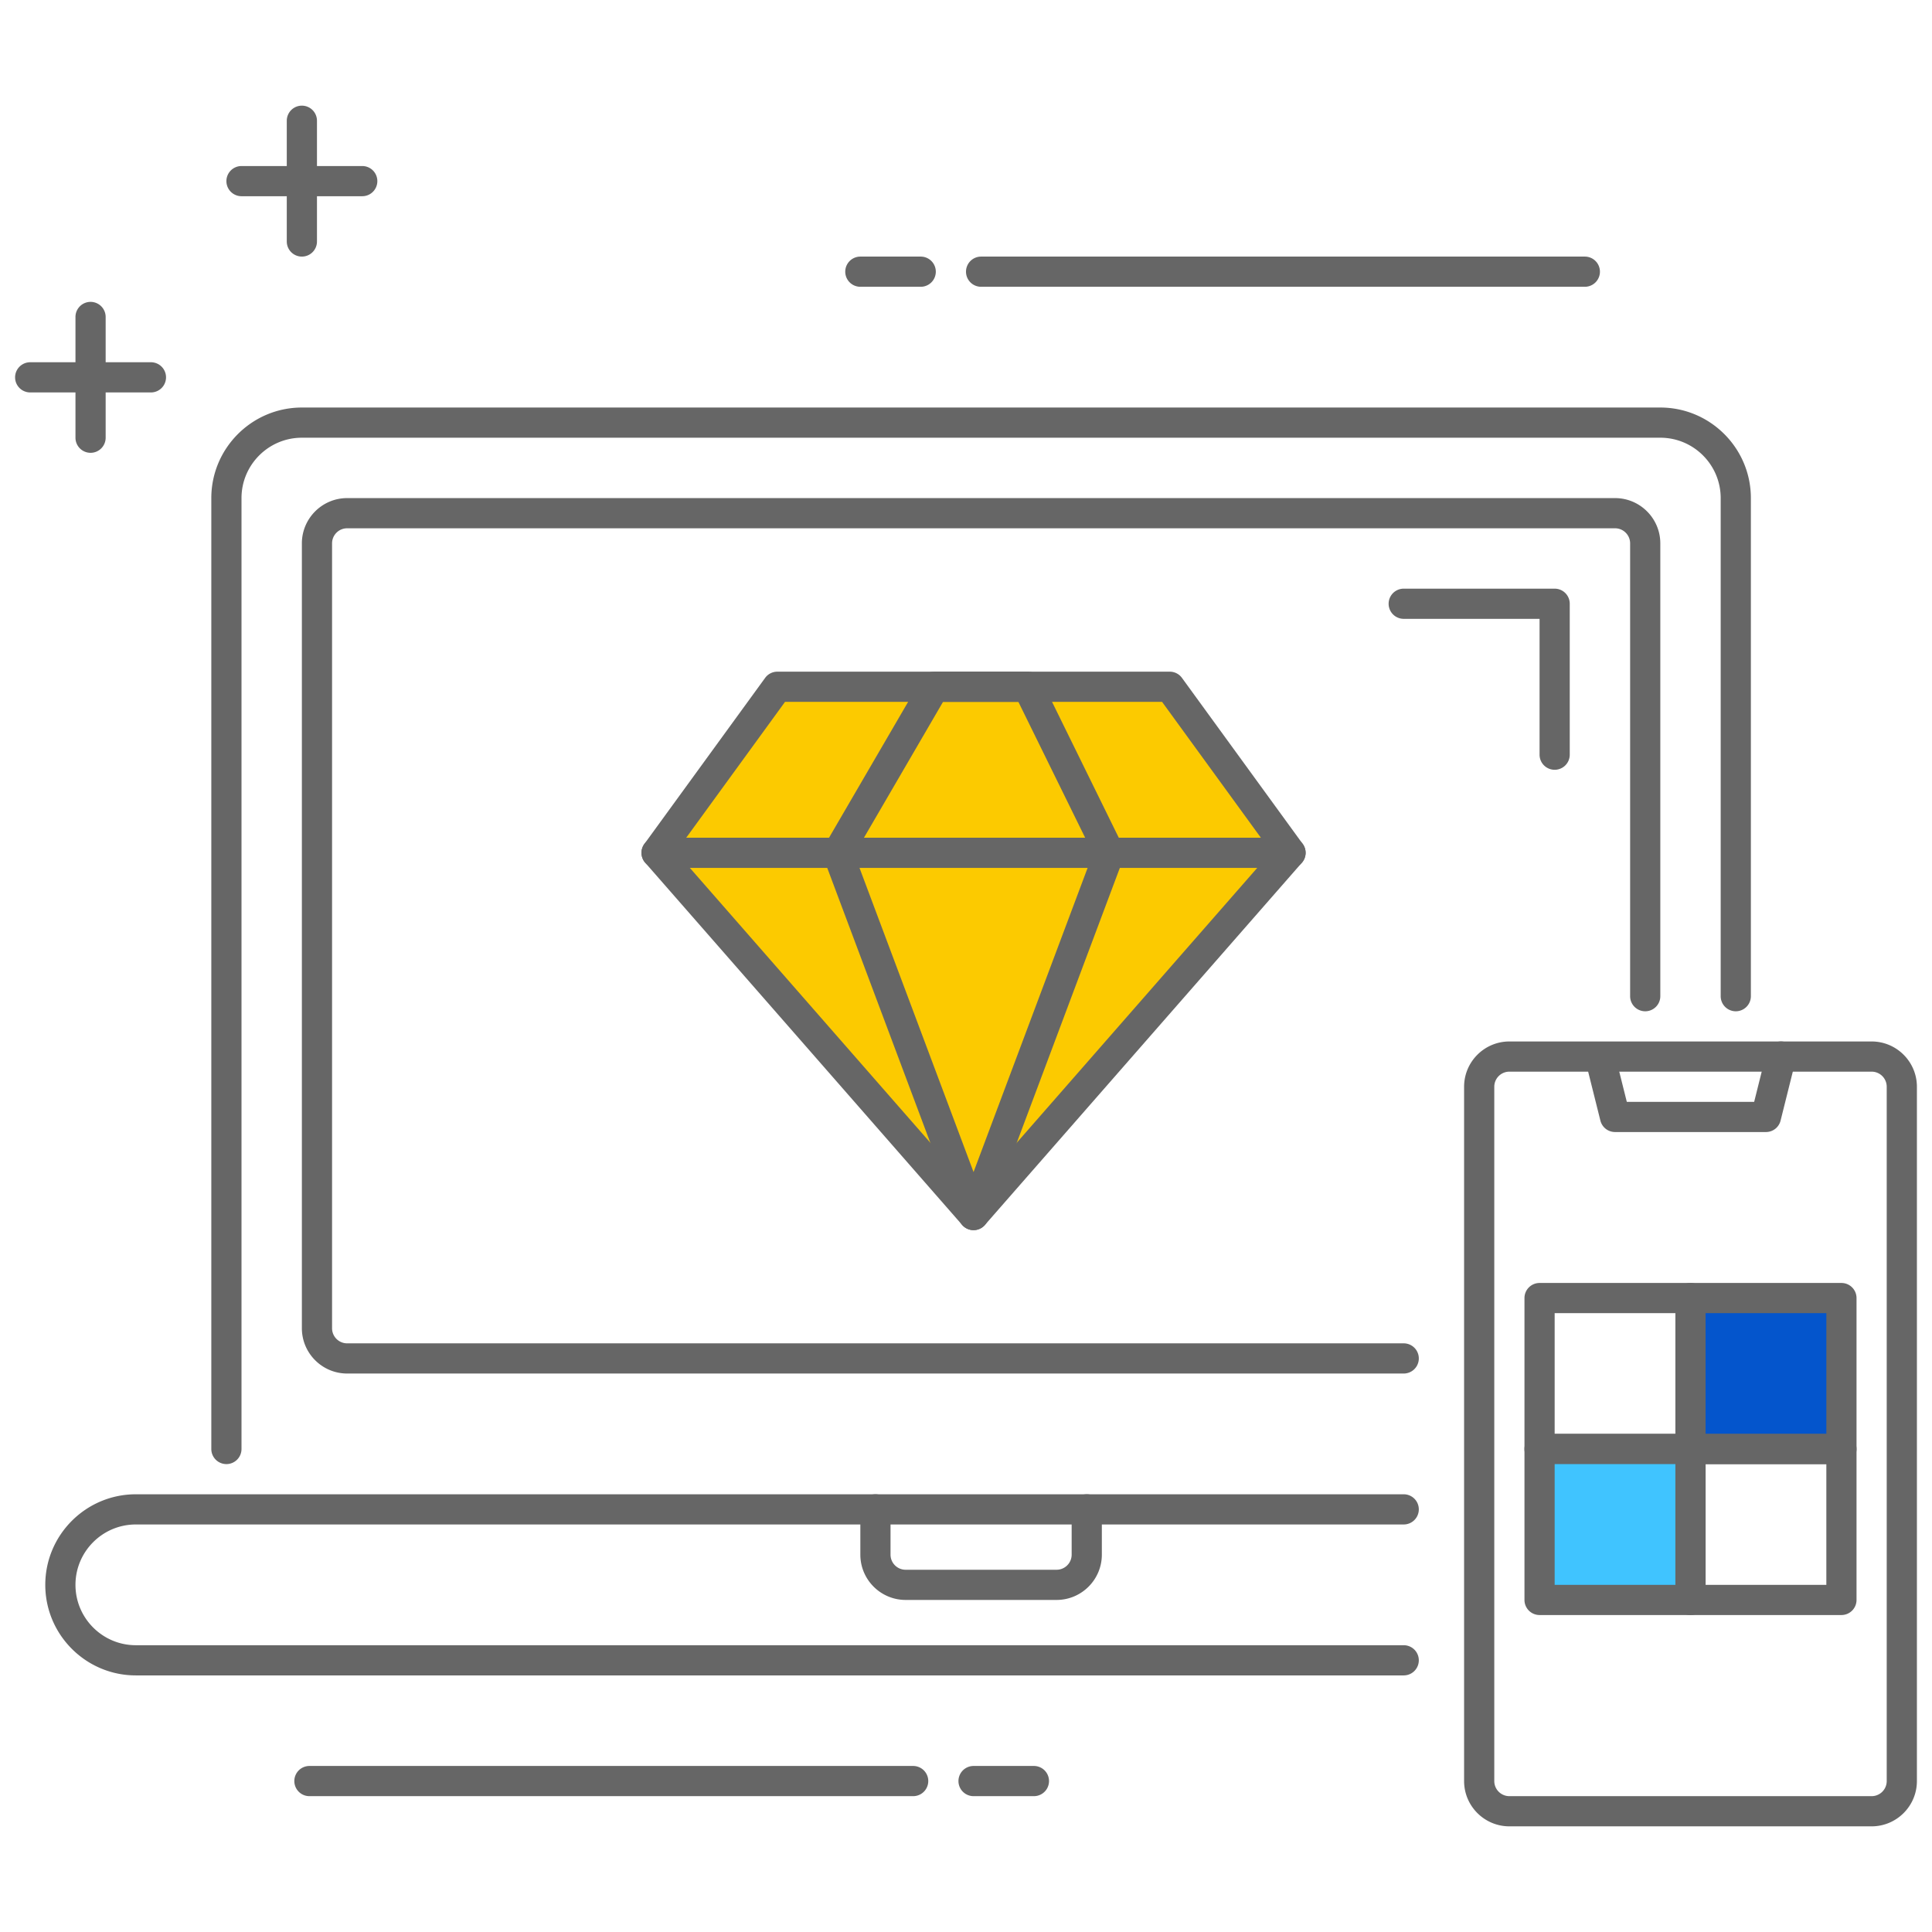 <?xml version="1.0" standalone="no"?><!DOCTYPE svg PUBLIC "-//W3C//DTD SVG 1.1//EN" "http://www.w3.org/Graphics/SVG/1.1/DTD/svg11.dtd"><svg t="1671696848941" class="icon" viewBox="0 0 1024 1024" version="1.1" xmlns="http://www.w3.org/2000/svg" p-id="4301" xmlns:xlink="http://www.w3.org/1666/xlink" width="128" height="128"><path d="M560 848h-80c-13.232 0-24-10.768-24-24V800a8 8 0 0 1 16 0v24a8 8 0 0 0 8 8h80a8 8 0 0 0 8-8V800a8 8 0 0 1 16 0v24c0 13.232-10.768 24-24 24zM192 104H128a8 8 0 0 1 0-16h64a8 8 0 0 1 0 16z" fill="#666" p-id="4302"></path><path d="M160 136a8 8 0 0 1-8-8V64a8 8 0 0 1 16 0v64a8 8 0 0 1-8 8zM80 208H16a8 8 0 0 1 0-16h64a8 8 0 0 1 0 16z" fill="#666" p-id="4303"></path><path d="M48 240a8 8 0 0 1-8-8v-64a8 8 0 0 1 16 0v64a8 8 0 0 1-8 8zM120 776A8 8 0 0 1 112 768V264c0-26.464 21.536-48 48-48h720c26.464 0 48 21.536 48 48V528a8 8 0 0 1-16 0V264c0-17.648-14.352-32-32-32H160c-17.648 0-32 14.352-32 32V768a8 8 0 0 1-8 8zM548 952h-32a8 8 0 0 1 0-16h32a8 8 0 0 1 0 16zM484 952h-320a8 8 0 0 1 0-16h320a8 8 0 0 1 0 16zM488 152h-32a8 8 0 0 1 0-16h32a8 8 0 0 1 0 16zM840 152h-320a8 8 0 0 1 0-16h320a8 8 0 0 1 0 16z" fill="#666" p-id="4304"></path><path d="M992 968H800c-13.232 0-24-10.768-24-24V576c0-13.232 10.768-24 24-24h192c13.232 0 24 10.768 24 24v368c0 13.232-10.768 24-24 24z m-192-400a8 8 0 0 0-8 8v368a8 8 0 0 0 8 8h192a8 8 0 0 0 8-8V576a8 8 0 0 0-8-8H800zM744 888h-672c-26.464 0-48-21.536-48-48s21.536-48 48-48h672a8 8 0 0 1 0 16h-672c-17.648 0-32 14.352-32 32s14.352 32 32 32h672a8 8 0 0 1 0 16z" fill="#666" p-id="4305"></path><path d="M744 728h-560c-13.232 0-24-10.768-24-24V288c0-13.232 10.768-24 24-24h672c13.232 0 24 10.768 24 24v240a8 8 0 0 1-16 0V288a8 8 0 0 0-8-8h-672a8 8 0 0 0-8 8v416a8 8 0 0 0 8 8h560a8 8 0 0 1 0 16z" fill="#666" p-id="4306"></path><path d="M936 600h-80a8 8 0 0 1-7.76-6.064l-8-32a8 8 0 0 1 15.52-3.872l6.48 25.936h67.504l6.48-25.936a7.936 7.936 0 0 1 9.696-5.824 7.984 7.984 0 0 1 5.824 9.696l-8 32a7.968 7.968 0 0 1-7.744 6.064z" fill="#666" p-id="4307"></path><path d="M516 644l-168-192 64-88h208l64 88z" fill="#fcca00" p-id="4308"></path><path d="M516 652a7.952 7.952 0 0 1-6.016-2.736l-168-192a7.968 7.968 0 0 1-0.448-9.968l64-88a8 8 0 0 1 6.464-3.296h208c2.56 0 4.976 1.232 6.464 3.296l64 88a7.968 7.968 0 0 1-0.448 9.968l-168 192a7.952 7.952 0 0 1-6.016 2.736z m-157.76-200.464l157.76 180.32 157.76-180.32-57.84-79.536h-199.84l-57.84 79.536z" fill="#666" p-id="4309"></path><path d="M516 652a8 8 0 0 1-7.488-5.184l-72-192a7.952 7.952 0 0 1 0.576-6.832l51.232-88a8 8 0 0 1 6.912-3.984h49.52c3.04 0 5.824 1.728 7.184 4.464l43.232 88a7.952 7.952 0 0 1 0.32 6.336l-72 192a8 8 0 0 1-7.488 5.2z m-63.168-199.264l63.168 168.48 63.296-168.784-39.536-80.432h-39.936l-46.992 80.736z" fill="#666" p-id="4310"></path><path d="M684 460h-336a8 8 0 0 1 0-16h336a8 8 0 0 1 0 16zM896 776h-80a8 8 0 0 1-8-8v-80a8 8 0 0 1 8-8h80a8 8 0 0 1 8 8v80a8 8 0 0 1-8 8z m-72-16h64v-64h-64v64z" fill="#666" p-id="4311"></path><path d="M896 688h80v80h-80z" fill="#0455cc" p-id="4312" data-spm-anchor-id="a313x.7781069.0.i12" class="selected"></path><path d="M976 776h-80a8 8 0 0 1-8-8v-80a8 8 0 0 1 8-8h80a8 8 0 0 1 8 8v80a8 8 0 0 1-8 8z m-72-16h64v-64h-64v64z" fill="#666" p-id="4313"></path><path d="M816 768h80v80h-80z" fill="#40C4FF" p-id="4314" data-spm-anchor-id="a313x.7781069.0.i11" class="selected"></path><path d="M896 856h-80a8 8 0 0 1-8-8v-80a8 8 0 0 1 8-8h80a8 8 0 0 1 8 8v80a8 8 0 0 1-8 8z m-72-16h64v-64h-64v64z" fill="#666" p-id="4315"></path><path d="M976 856h-80a8 8 0 0 1-8-8v-80a8 8 0 0 1 8-8h80a8 8 0 0 1 8 8v80a8 8 0 0 1-8 8z m-72-16h64v-64h-64v64z" fill="#666" p-id="4316"></path><path d="M824 408a8 8 0 0 1-8-8v-72h-72a8 8 0 0 1 0-16h80a8 8 0 0 1 8 8v80a8 8 0 0 1-8 8z" fill="#666" p-id="4317"></path></svg>